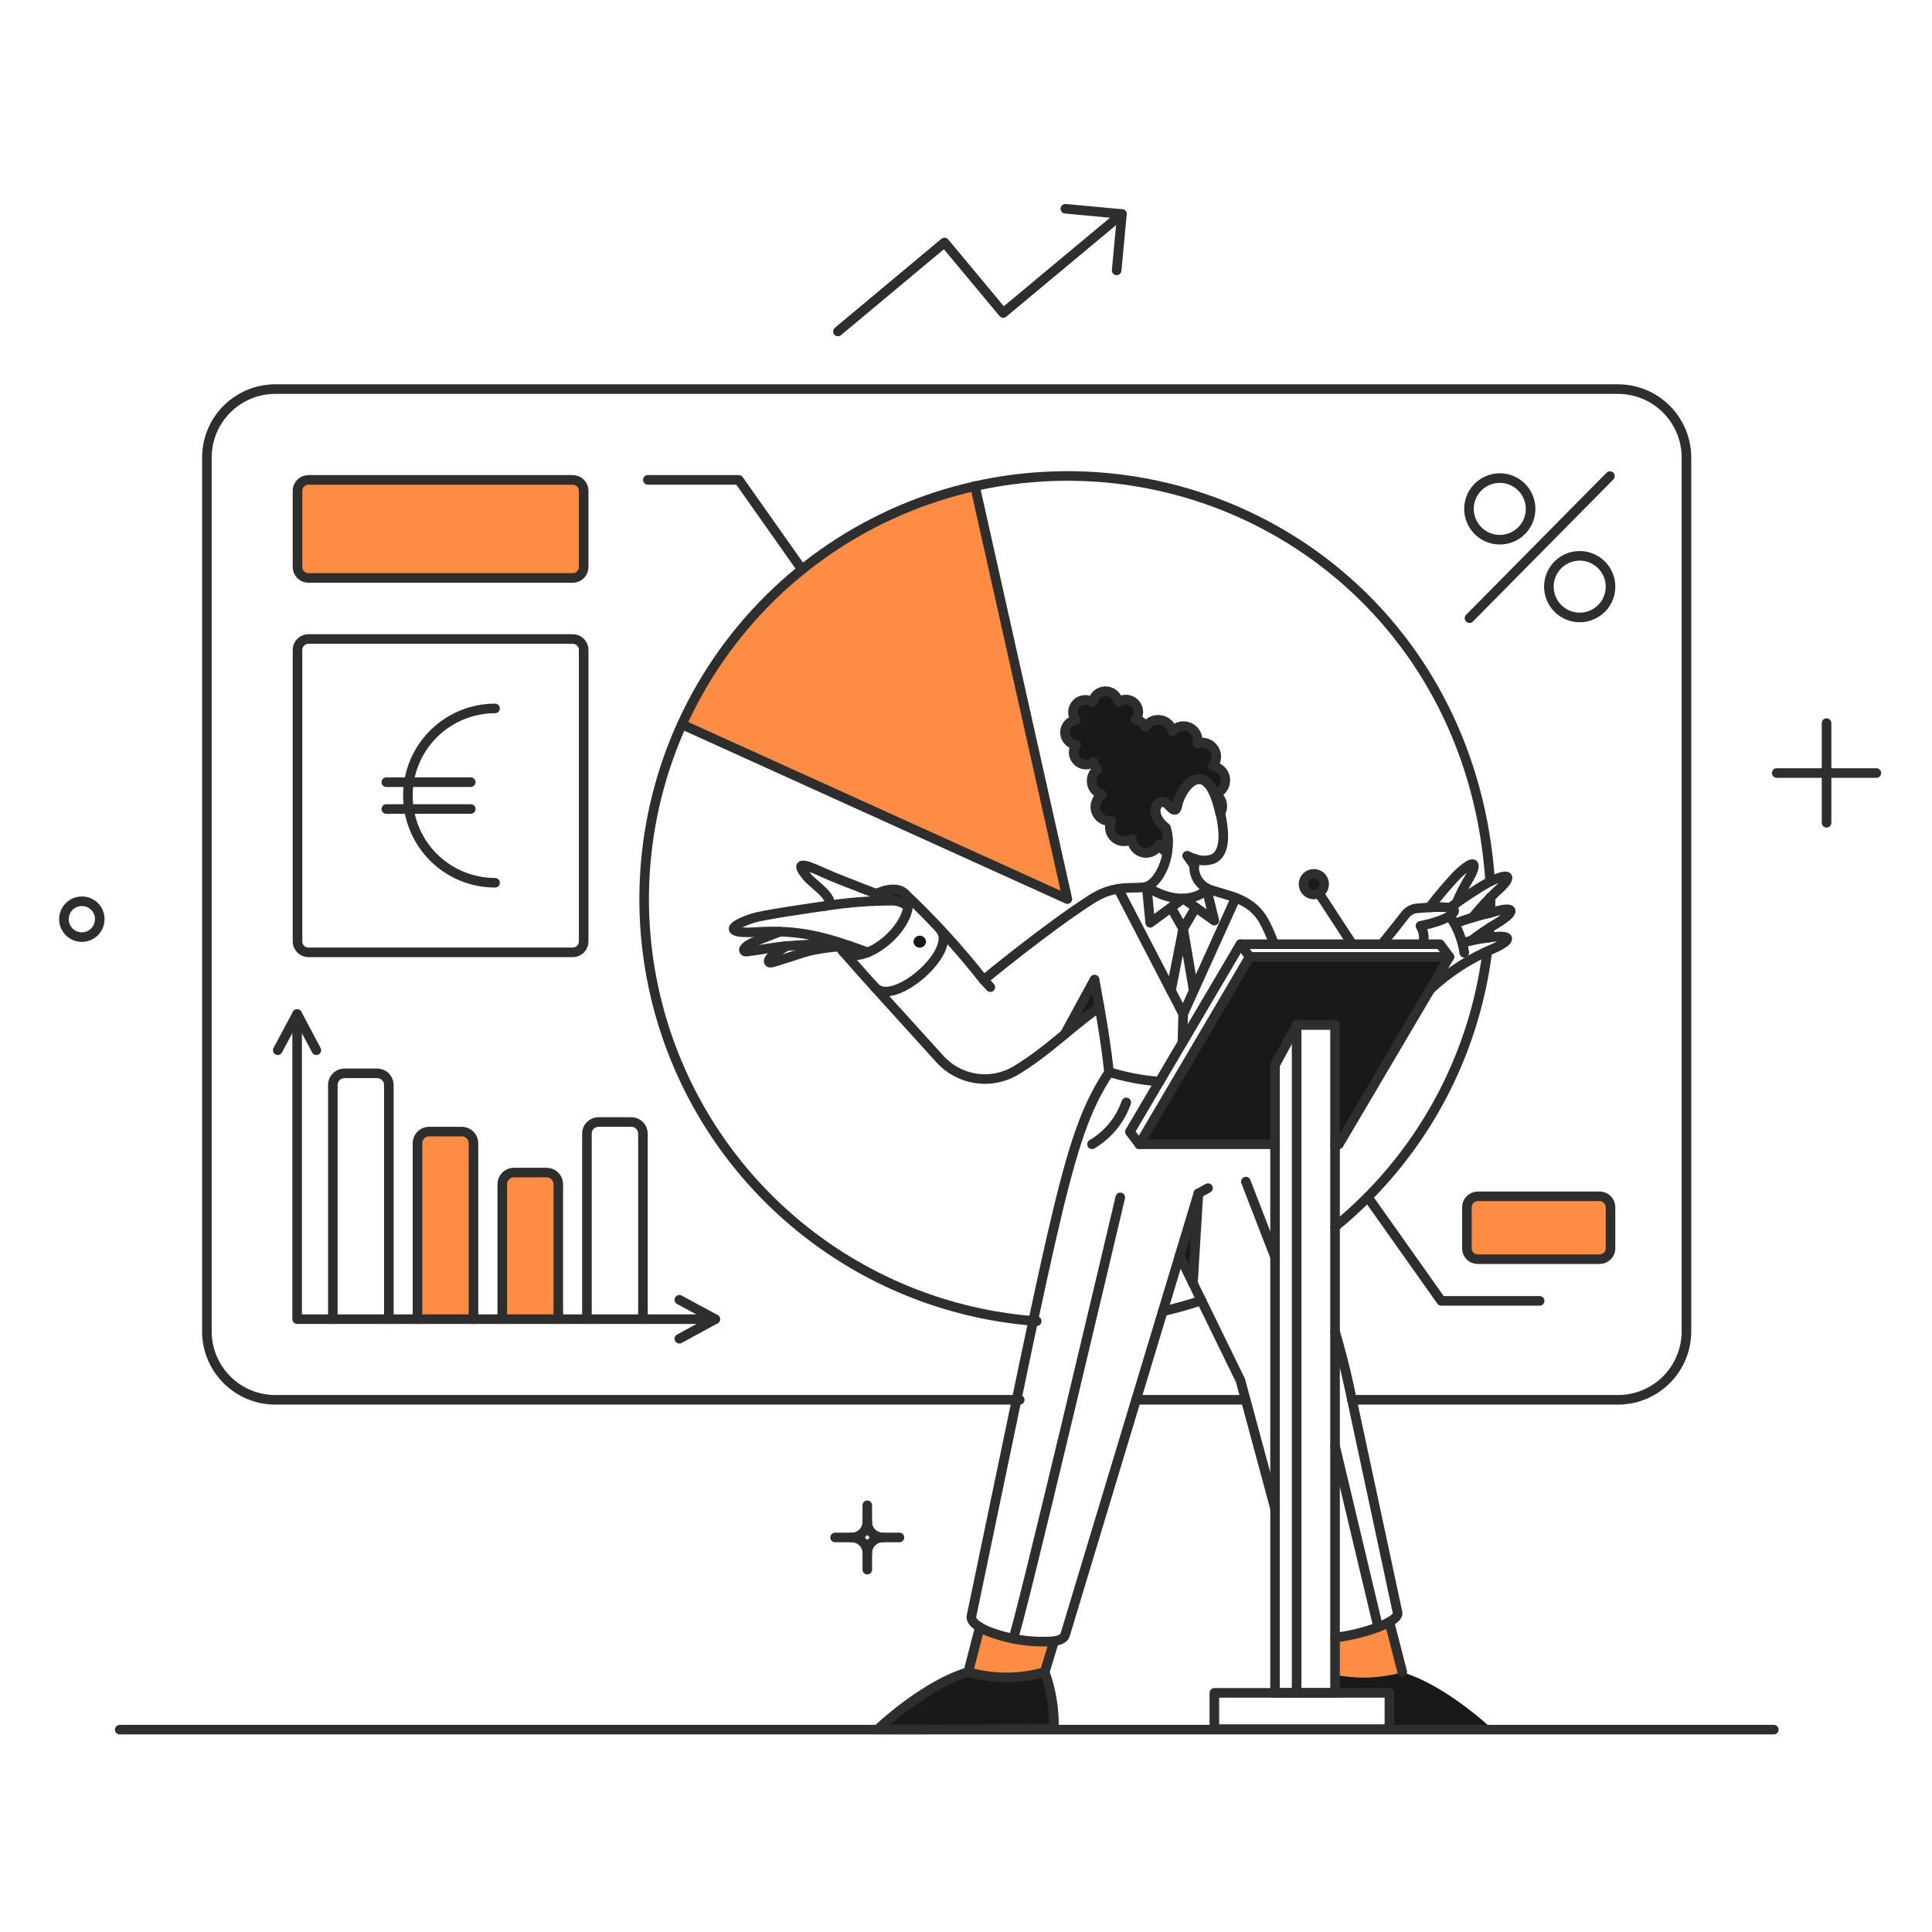<svg width="155" height="155" viewBox="0 0 155 155" fill="none" xmlns="http://www.w3.org/2000/svg">
<path d="M111.469 130.13C110.094 130.785 108.62 131.207 107.107 131.38V134.331C108.893 134.712 110.745 134.647 112.501 134.143L111.469 130.13Z" fill="#FF8C44"/>
<path d="M78.61 130.537L77.665 134.143C79.67 134.718 81.795 134.718 83.8 134.143L84.571 131.657C82.52 131.823 80.461 131.436 78.61 130.537Z" fill="#FF8C44"/>
<path d="M128.336 101.024H118.547C118.316 101.023 118.094 100.931 117.93 100.768C117.767 100.604 117.675 100.382 117.675 100.151V96.837C117.675 96.605 117.767 96.383 117.93 96.22C118.094 96.056 118.316 95.964 118.547 95.964H128.336C128.567 95.964 128.789 96.056 128.952 96.22C129.116 96.383 129.208 96.605 129.208 96.837V100.151C129.208 100.382 129.116 100.604 128.952 100.768C128.789 100.931 128.567 101.023 128.336 101.024Z" fill="#FF8C44"/>
<path d="M46.811 45.494V39.371C46.811 39.14 46.719 38.919 46.555 38.755C46.392 38.592 46.17 38.499 45.939 38.499H24.739C24.508 38.499 24.287 38.592 24.123 38.755C23.96 38.919 23.868 39.14 23.868 39.371V45.494C23.868 45.725 23.96 45.947 24.123 46.11C24.287 46.274 24.508 46.366 24.739 46.367H45.953C46.068 46.367 46.181 46.345 46.286 46.301C46.391 46.257 46.487 46.193 46.567 46.111C46.647 46.03 46.709 45.934 46.752 45.828C46.794 45.721 46.814 45.608 46.811 45.494Z" fill="#FF8C44"/>
<path d="M78.231 38.995C73.097 40.147 68.3 42.474 64.218 45.794C60.136 49.114 56.88 53.336 54.706 58.128L85.632 72.133L78.231 38.995Z" fill="#FF8C44"/>
<path d="M37.055 90.785H34.423C34.176 90.785 33.939 90.883 33.764 91.057C33.678 91.143 33.609 91.246 33.563 91.359C33.516 91.472 33.492 91.593 33.493 91.716V105.834H37.986V91.716C37.986 91.593 37.962 91.472 37.916 91.359C37.869 91.246 37.8 91.143 37.714 91.057C37.627 90.97 37.525 90.902 37.412 90.855C37.299 90.808 37.178 90.785 37.055 90.785Z" fill="#FF8C44"/>
<path d="M43.86 94.071H41.228C40.981 94.071 40.744 94.169 40.57 94.343C40.483 94.429 40.414 94.532 40.368 94.645C40.321 94.758 40.297 94.88 40.298 95.002V105.834H44.79V95.002C44.789 94.756 44.69 94.52 44.516 94.346C44.342 94.171 44.106 94.073 43.86 94.071Z" fill="#FF8C44"/>
<path d="M119.772 138.767C118.187 137.283 115.148 134.928 112.501 134.158C110.743 134.647 108.894 134.712 107.107 134.346V135.815H111.469V138.723L119.772 138.767Z" fill="#191919"/>
<path d="M91.322 57.063C91.336 57.305 91.262 57.544 91.114 57.736C91.284 57.758 91.446 57.823 91.583 57.926C91.721 58.028 91.829 58.165 91.898 58.322C91.985 58.177 92.102 58.053 92.24 57.958C92.379 57.862 92.536 57.797 92.702 57.767C92.868 57.737 93.038 57.742 93.201 57.783C93.364 57.823 93.517 57.898 93.649 58.002C93.861 58.17 94.008 58.405 94.068 58.667C94.231 58.47 94.456 58.333 94.706 58.279C94.956 58.224 95.218 58.256 95.448 58.369C95.678 58.482 95.863 58.668 95.974 58.899C96.085 59.13 96.114 59.392 96.058 59.642C96.296 59.554 96.558 59.549 96.799 59.628C97.041 59.707 97.249 59.865 97.39 60.076C97.532 60.287 97.598 60.54 97.578 60.793C97.559 61.047 97.454 61.286 97.282 61.473C97.544 61.5 97.789 61.616 97.975 61.803C98.16 61.989 98.276 62.234 98.302 62.496C98.327 62.758 98.261 63.021 98.115 63.24C97.969 63.459 97.752 63.621 97.501 63.698C97.632 63.773 97.746 63.874 97.837 63.995C97.927 64.116 97.993 64.254 98.029 64.4C98.066 64.547 98.073 64.699 98.049 64.848C98.026 64.998 97.972 65.14 97.892 65.268L97.805 64.89C96.758 60.557 94.664 63.102 94.403 64.745C94.344 65.05 94.155 65.065 93.778 64.629C92.993 63.698 91.916 65.178 93.516 66.403C93.669 66.831 93.723 67.287 93.675 67.74L93.633 68.352C93.488 68.302 93.356 68.222 93.246 68.116C93.135 68.01 93.049 67.882 92.993 67.74C92.891 67.98 92.709 68.178 92.478 68.3C92.247 68.422 91.981 68.461 91.725 68.409C91.469 68.358 91.238 68.22 91.072 68.018C90.906 67.817 90.814 67.564 90.812 67.303C90.604 67.444 90.356 67.512 90.106 67.497C89.856 67.483 89.618 67.385 89.429 67.221C89.24 67.057 89.11 66.835 89.061 66.589C89.011 66.344 89.044 66.089 89.154 65.864C88.993 65.882 88.829 65.867 88.674 65.817C88.519 65.768 88.377 65.686 88.256 65.578C88.135 65.469 88.038 65.336 87.972 65.188C87.907 65.039 87.873 64.878 87.874 64.716C87.884 64.525 87.936 64.338 88.026 64.17C88.117 64.001 88.244 63.855 88.398 63.742C88.145 63.668 87.926 63.509 87.777 63.292C87.628 63.075 87.559 62.814 87.581 62.551C87.595 62.391 87.643 62.234 87.721 62.093C87.8 61.952 87.908 61.83 88.037 61.733C87.872 61.574 87.767 61.363 87.74 61.135C87.55 61.283 87.314 61.357 87.073 61.343C86.833 61.33 86.606 61.23 86.434 61.062C86.262 60.894 86.156 60.669 86.137 60.429C86.118 60.189 86.186 59.95 86.33 59.757C86.088 59.729 85.865 59.614 85.701 59.433C85.538 59.253 85.445 59.019 85.441 58.775C85.437 58.532 85.522 58.294 85.68 58.109C85.839 57.923 86.059 57.802 86.301 57.767C86.149 57.579 86.071 57.342 86.081 57.1C86.091 56.858 86.189 56.628 86.357 56.453C86.524 56.279 86.75 56.171 86.991 56.151C87.233 56.13 87.473 56.199 87.668 56.343C87.702 56.097 87.823 55.871 88.01 55.707C88.198 55.543 88.438 55.452 88.686 55.451C88.935 55.449 89.176 55.536 89.366 55.697C89.555 55.859 89.68 56.083 89.718 56.329C89.862 56.219 90.033 56.15 90.213 56.13C90.394 56.11 90.576 56.139 90.741 56.214C90.905 56.29 91.046 56.409 91.149 56.558C91.251 56.708 91.311 56.882 91.322 57.063Z" fill="#191919"/>
<path d="M70.263 71.724L71.805 72.26C72.182 72.325 72.54 72.474 72.852 72.696C72.997 71.317 71.718 71.011 70.263 71.724Z" fill="#191919"/>
<path d="M68.156 75.897L67.385 75.926C67.647 76.754 68.65 76.813 69.624 76.406L68.156 75.897Z" fill="#191919"/>
<path d="M83.815 134.143C81.81 134.718 79.684 134.718 77.679 134.143C75.033 134.914 71.994 137.269 70.409 138.752C76.268 138.752 79.961 138.708 84.556 138.694C84.591 137.144 84.34 135.602 83.815 134.143Z" fill="#191919"/>
<path d="M105.406 70.081C105.243 70.081 105.083 70.13 104.946 70.221C104.81 70.312 104.704 70.442 104.642 70.593C104.579 70.744 104.562 70.911 104.594 71.072C104.626 71.232 104.705 71.38 104.82 71.496C104.936 71.612 105.084 71.69 105.245 71.722C105.405 71.754 105.572 71.738 105.723 71.676C105.926 71.591 106.088 71.43 106.172 71.227C106.256 71.024 106.256 70.795 106.173 70.592C106.109 70.441 106.003 70.312 105.867 70.221C105.73 70.13 105.57 70.081 105.406 70.081Z" fill="#191919"/>
<path d="M74.291 75.547C74.286 75.677 74.231 75.8 74.138 75.89C74.044 75.98 73.919 76.03 73.79 76.03C73.66 76.03 73.535 75.98 73.442 75.89C73.348 75.8 73.293 75.677 73.288 75.547C73.293 75.418 73.348 75.295 73.442 75.205C73.535 75.115 73.66 75.065 73.79 75.065C73.919 75.065 74.044 75.115 74.138 75.205C74.231 75.295 74.286 75.418 74.291 75.547Z" fill="#191919"/>
<path d="M87.799 78.587L85.426 82.963C86.254 82.279 87.127 81.553 88.217 80.753C87.988 79.474 87.813 78.587 87.799 78.587Z" fill="#191919"/>
<path d="M96.144 95.744L95.708 102.956L94.632 100.745L96.144 95.744Z" fill="#191919"/>
<path d="M100.26 76.769L91.405 91.803H102.295V85.449L104.025 82.237H107.108V91.803H107.413L116.282 76.769H100.26Z" fill="#191919"/>
<path d="M95.244 68.654L95.823 69.459L95.906 68.916C95.678 68.85 95.456 68.763 95.244 68.654Z" fill="#191919"/>
<path d="M114.145 75.751C114.224 75.508 114.248 75.249 114.215 74.996C114.183 74.742 114.094 74.498 113.956 74.282C114.319 74.21 116.239 73.803 116.634 73.178C117.027 72.538 114.192 72.844 113.698 72.872C113.51 72.886 113.327 72.941 113.162 73.031C112.997 73.121 112.852 73.245 112.738 73.395C112.331 73.918 111.618 74.82 110.862 75.75" stroke="#2E2E2E" stroke-width="0.769" stroke-linecap="round" stroke-linejoin="round"/>
<path d="M117.358 75.649C118.007 75.452 118.673 75.316 119.347 75.242C121.395 74.897 121.383 75.417 119.711 76.144C117.87 76.921 116.183 78.023 114.73 79.396" stroke="#2E2E2E" stroke-width="0.769" stroke-linecap="round" stroke-linejoin="round"/>
<path d="M116.747 74.079C117.687 73.732 118.649 73.446 119.626 73.222C121.616 72.6 121.663 73.122 120.106 74.064C119.402 74.484 118.722 74.944 118.07 75.441" stroke="#2E2E2E" stroke-width="0.769" stroke-linecap="round" stroke-linejoin="round"/>
<path d="M116.557 72.655C117.474 71.985 118.425 71.364 119.407 70.793C121.276 69.864 121.397 70.343 120.032 71.549C119.354 72.194 118.721 72.884 118.138 73.616" stroke="#2E2E2E" stroke-width="0.769" stroke-linecap="round" stroke-linejoin="round"/>
<path d="M114.692 72.801C115.37 71.896 116.1 71.032 116.878 70.212C118.375 68.757 118.656 69.197 117.692 70.747C117.379 71.287 117.102 71.846 116.863 72.422" stroke="#2E2E2E" stroke-width="0.769" stroke-linecap="round" stroke-linejoin="round"/>
<path d="M117.476 76.435C117.32 75.379 116.921 74.374 116.312 73.498" stroke="#2E2E2E" stroke-width="0.769" stroke-linecap="round" stroke-linejoin="round"/>
<path d="M91.143 112.304H99.939" stroke="#2E2E2E" stroke-width="0.769" stroke-linecap="round" stroke-linejoin="round"/>
<path d="M81.811 112.304H22.094C21.372 112.305 20.657 112.163 19.989 111.887C19.322 111.611 18.716 111.206 18.206 110.695C17.695 110.185 17.29 109.579 17.014 108.912C16.738 108.245 16.597 107.53 16.598 106.808V36.712C16.598 35.99 16.739 35.275 17.015 34.608C17.291 33.941 17.696 33.335 18.206 32.824C18.717 32.314 19.323 31.909 19.99 31.633C20.657 31.357 21.372 31.215 22.094 31.216H129.804C130.526 31.216 131.241 31.358 131.908 31.634C132.575 31.91 133.181 32.315 133.691 32.825C134.201 33.335 134.606 33.941 134.882 34.608C135.158 35.275 135.3 35.99 135.3 36.712V106.808C135.301 107.53 135.159 108.245 134.883 108.912C134.607 109.579 134.202 110.185 133.691 110.695C133.181 111.206 132.575 111.611 131.908 111.887C131.241 112.163 130.526 112.305 129.804 112.304H108.459" stroke="#2E2E2E" stroke-width="0.769" stroke-linecap="round" stroke-linejoin="round"/>
<path d="M97.918 65.297L97.831 64.919C96.792 60.676 94.777 63.027 94.448 64.67C94.352 65.144 94.128 65.017 93.804 64.643C93.019 63.712 91.951 65.165 93.541 66.417C93.715 66.991 93.76 67.597 93.674 68.191C93.587 69.252 92.962 70.735 92.002 71.142C94.866 73.003 96.873 71.593 96.786 71.244C96.391 71.019 96.087 70.663 95.927 70.238C95.767 69.813 95.76 69.345 95.908 68.916C96.379 69.086 96.897 69.076 97.362 68.89C98.006 68.562 98.424 67.612 97.918 65.297Z" stroke="#2E2E2E" stroke-width="0.769" stroke-linecap="round" stroke-linejoin="round"/>
<path d="M92.001 71.142C90.91 71.372 89.529 70.88 87.537 72.16C83.916 74.486 78.915 78.616 78.915 78.616C76.973 76.144 74.85 73.821 72.562 71.666" stroke="#2E2E2E" stroke-width="0.769" stroke-linecap="round" stroke-linejoin="round"/>
<path d="M96.784 71.259C98.267 71.871 100.245 71.913 101.364 73.832C101.703 74.445 101.986 75.088 102.212 75.751" stroke="#2E2E2E" stroke-width="0.769" stroke-linecap="round" stroke-linejoin="round"/>
<path d="M70.307 71.703C71.593 71.091 72.731 71.275 72.852 72.303C73.041 73.91 70.9 76.185 69.043 76.589C68.277 76.756 67.6 76.589 67.387 75.931" stroke="#2E2E2E" stroke-width="0.769" stroke-linecap="round" stroke-linejoin="round"/>
<path d="M67.659 76.367C69.676 78.672 72.422 81.662 75.382 84.938C76.133 85.783 77.155 86.34 78.273 86.513C79.391 86.685 80.533 86.463 81.504 85.883C84.074 84.315 85.455 82.791 88.209 80.775C88.467 82.237 88.786 84.213 88.974 86C90.287 86.414 91.644 86.673 93.016 86.77" stroke="#2E2E2E" stroke-width="0.769" stroke-linecap="round" stroke-linejoin="round"/>
<path d="M72.852 72.698C72.54 72.476 72.182 72.327 71.805 72.262C71.805 72.262 67.576 70.704 66.122 70.037C64.117 69.119 63.826 69.235 64.798 70.401C65.222 70.908 67.358 72.335 66.209 72.684" stroke="#2E2E2E" stroke-width="0.769" stroke-linecap="round" stroke-linejoin="round"/>
<path d="M68.156 75.882C66.861 75.576 64.302 75.824 63.168 75.896C62.238 75.955 60.899 76.232 59.868 76.347C59.635 76.373 59.373 76.027 60.74 75.46L62.572 74.748" stroke="#2E2E2E" stroke-width="0.769" stroke-linecap="round" stroke-linejoin="round"/>
<path d="M68.206 75.898C67.148 75.923 66.094 76.044 65.058 76.26C64.216 76.464 62.791 77.003 61.874 77.234C61.645 77.293 61.339 77.005 62.601 76.216C62.706 76.157 62.887 76.036 63.114 75.9" stroke="#2E2E2E" stroke-width="0.769" stroke-linecap="round" stroke-linejoin="round"/>
<path d="M84.569 131.671L83.815 134.143" stroke="#2E2E2E" stroke-width="0.769" stroke-linecap="round" stroke-linejoin="round"/>
<path d="M77.679 134.143L78.611 130.545" stroke="#2E2E2E" stroke-width="0.769" stroke-linecap="round" stroke-linejoin="round"/>
<path d="M88.991 86.002C85.719 90.96 84.98 96.028 77.94 129.65C77.826 130.198 78.79 130.681 79.31 130.89C80.983 131.537 82.78 131.803 84.569 131.671C85.034 131.595 85.356 131.441 85.444 131.191L96.144 95.743L96.915 95.321" stroke="#2E2E2E" stroke-width="0.769" stroke-linecap="round" stroke-linejoin="round"/>
<path d="M87.609 91.803C88.894 91.044 89.868 89.854 90.358 88.445" stroke="#2E2E2E" stroke-width="0.769" stroke-linecap="round" stroke-linejoin="round"/>
<path d="M81.27 131.453C81.532 131.497 89.878 96.064 89.878 96.064" stroke="#2E2E2E" stroke-width="0.769" stroke-linecap="round" stroke-linejoin="round"/>
<path d="M102.295 121.028L99.518 110.749L94.632 100.745" stroke="#2E2E2E" stroke-width="0.769" stroke-linecap="round" stroke-linejoin="round"/>
<path d="M107.108 131.38C109.274 131.133 112.298 130.13 112.124 129.374L108.215 111.141C107.9 109.693 107.531 108.258 107.11 106.837" stroke="#2E2E2E" stroke-width="0.769" stroke-linecap="round" stroke-linejoin="round"/>
<path d="M102.294 100.847L99.954 94.798" stroke="#2E2E2E" stroke-width="0.769" stroke-linecap="round" stroke-linejoin="round"/>
<path d="M110.568 130.537L107.108 116.012" stroke="#2E2E2E" stroke-width="0.769" stroke-linecap="round" stroke-linejoin="round"/>
<path d="M91.405 91.803L90.648 90.799L99.518 75.751H115.526L116.281 76.769" stroke="#2E2E2E" stroke-width="0.769" stroke-linecap="round" stroke-linejoin="round"/>
<path d="M99.518 75.751L100.259 76.769" stroke="#2E2E2E" stroke-width="0.769" stroke-linecap="round" stroke-linejoin="round"/>
<path d="M84.556 138.694C79.965 138.708 76.269 138.752 70.409 138.752C71.994 137.269 75.033 134.914 77.679 134.143C79.684 134.718 81.81 134.718 83.815 134.143C84.341 135.601 84.592 137.144 84.556 138.694Z" stroke="#2E2E2E" stroke-width="0.769" stroke-linecap="round" stroke-linejoin="round"/>
<path d="M112.502 134.143L111.469 130.13" stroke="#2E2E2E" stroke-width="0.769" stroke-linecap="round" stroke-linejoin="round"/>
<path d="M9.604 138.766H142.308" stroke="#2E2E2E" stroke-width="0.769" stroke-linecap="round" stroke-linejoin="round"/>
<path d="M107.108 135.814H102.294V85.449L104.025 82.236H107.108V135.814Z" stroke="#2E2E2E" stroke-width="0.769" stroke-linecap="round" stroke-linejoin="round"/>
<path d="M104.025 82.236V135.814" stroke="#2E2E2E" stroke-width="0.769" stroke-linecap="round" stroke-linejoin="round"/>
<path d="M111.469 138.723H97.424V135.815H111.469V138.723Z" stroke="#2E2E2E" stroke-width="0.769" stroke-linecap="round" stroke-linejoin="round"/>
<path d="M96.391 104.337C95.372 104.67 94.338 104.961 93.294 105.208" stroke="#2E2E2E" stroke-width="0.769" stroke-linecap="round" stroke-linejoin="round"/>
<path d="M119.321 76.347C118.237 85.001 113.863 92.906 107.108 98.422" stroke="#2E2E2E" stroke-width="0.769" stroke-linecap="round" stroke-linejoin="round"/>
<path d="M119.51 74.442C119.495 74.704 119.466 74.966 119.452 75.228" stroke="#2E2E2E" stroke-width="0.769" stroke-linecap="round" stroke-linejoin="round"/>
<path d="M119.582 71.973C119.582 72.4 119.582 72.815 119.569 73.239" stroke="#2E2E2E" stroke-width="0.769" stroke-linecap="round" stroke-linejoin="round"/>
<path d="M83.175 105.994C76.809 105.533 70.701 103.286 65.553 99.511C60.406 95.736 56.427 90.587 54.073 84.653C51.718 78.72 51.085 72.243 52.245 65.966C53.404 59.689 56.31 53.866 60.629 49.165C66.417 42.866 74.371 38.984 82.899 38.297C100.944 36.837 118.163 49.853 119.553 70.721" stroke="#2E2E2E" stroke-width="0.769" stroke-linecap="round" stroke-linejoin="round"/>
<path d="M78.217 38.995L85.632 72.131L54.706 58.115" stroke="#2E2E2E" stroke-width="0.769" stroke-linecap="round" stroke-linejoin="round"/>
<path d="M64.339 45.685L59.272 38.5H51.973" stroke="#2E2E2E" stroke-width="0.769" stroke-linecap="round" stroke-linejoin="round"/>
<path d="M109.739 96.049L115.628 104.366H123.523" stroke="#2E2E2E" stroke-width="0.769" stroke-linecap="round" stroke-linejoin="round"/>
<path d="M122.796 40.813C122.799 41.302 122.657 41.781 122.388 42.189C122.119 42.597 121.735 42.916 121.284 43.106C120.947 43.247 120.583 43.312 120.218 43.297C119.853 43.281 119.496 43.184 119.172 43.014C118.849 42.843 118.567 42.603 118.348 42.311C118.128 42.019 117.976 41.682 117.903 41.324C117.813 40.885 117.844 40.431 117.993 40.009C118.141 39.586 118.401 39.212 118.746 38.926C119.09 38.64 119.505 38.453 119.947 38.385C120.39 38.316 120.842 38.369 121.257 38.537C121.558 38.659 121.832 38.84 122.063 39.068C122.294 39.296 122.478 39.568 122.603 39.867C122.729 40.167 122.795 40.487 122.796 40.813Z" stroke="#2E2E2E" stroke-width="0.769" stroke-linecap="round" stroke-linejoin="round"/>
<path d="M129.208 47.05C129.211 47.539 129.069 48.018 128.8 48.426C128.531 48.834 128.146 49.153 127.696 49.343C127.207 49.549 126.665 49.592 126.15 49.466C125.634 49.34 125.173 49.052 124.834 48.644C124.496 48.236 124.297 47.73 124.268 47.201C124.238 46.671 124.38 46.147 124.672 45.704C124.964 45.261 125.391 44.924 125.889 44.742C126.387 44.561 126.931 44.544 127.439 44.695C127.948 44.846 128.394 45.156 128.713 45.58C129.031 46.004 129.205 46.52 129.208 47.05Z" stroke="#2E2E2E" stroke-width="0.769" stroke-linecap="round" stroke-linejoin="round"/>
<path d="M117.896 49.594L129.164 38.195" stroke="#2E2E2E" stroke-width="0.769" stroke-linecap="round" stroke-linejoin="round"/>
<path d="M46.826 39.373C46.825 39.142 46.733 38.92 46.57 38.757C46.406 38.593 46.185 38.501 45.953 38.5H24.739C24.508 38.501 24.287 38.593 24.124 38.757C23.96 38.92 23.868 39.142 23.868 39.373V45.495C23.868 45.727 23.96 45.948 24.124 46.111C24.287 46.275 24.508 46.367 24.739 46.368H45.953C46.185 46.367 46.406 46.275 46.57 46.112C46.733 45.948 46.825 45.727 46.826 45.495V39.373Z" stroke="#2E2E2E" stroke-width="0.769" stroke-linecap="round" stroke-linejoin="round"/>
<path d="M46.826 52.139C46.825 51.907 46.733 51.686 46.57 51.522C46.406 51.359 46.185 51.267 45.953 51.266H24.739C24.508 51.267 24.287 51.359 24.124 51.523C23.96 51.686 23.868 51.907 23.868 52.139V75.533C23.868 75.764 23.96 75.986 24.124 76.149C24.287 76.312 24.508 76.405 24.739 76.405H45.953C46.185 76.405 46.406 76.313 46.57 76.149C46.733 75.986 46.825 75.764 46.826 75.533V52.139Z" stroke="#2E2E2E" stroke-width="0.769" stroke-linecap="round" stroke-linejoin="round"/>
<path d="M117.685 100.149C117.685 100.321 117.735 100.489 117.83 100.632C117.924 100.775 118.059 100.887 118.218 100.954C118.323 100.998 118.436 101.021 118.55 101.021H128.335C128.567 101.021 128.788 100.929 128.952 100.766C129.116 100.602 129.208 100.38 129.208 100.149V96.849C129.208 96.617 129.116 96.396 128.952 96.232C128.788 96.068 128.567 95.977 128.335 95.976H118.564C118.333 95.977 118.11 96.069 117.945 96.232C117.781 96.395 117.687 96.617 117.685 96.849V100.149Z" stroke="#2E2E2E" stroke-width="0.769" stroke-linecap="round" stroke-linejoin="round"/>
<path d="M31.196 105.834V87.034C31.194 86.789 31.095 86.554 30.92 86.381C30.746 86.208 30.511 86.111 30.265 86.111H27.633C27.448 86.112 27.268 86.168 27.115 86.271C26.962 86.374 26.843 86.52 26.772 86.691C26.726 86.805 26.702 86.926 26.703 87.049V105.834" stroke="#2E2E2E" stroke-width="0.769" stroke-linecap="round" stroke-linejoin="round"/>
<path d="M23.838 81.364V105.834H57.382" stroke="#2E2E2E" stroke-width="0.769" stroke-linecap="round" stroke-linejoin="round"/>
<path d="M37.986 105.834V91.716C37.984 91.469 37.886 91.233 37.712 91.059C37.538 90.885 37.302 90.787 37.055 90.785H34.423C34.176 90.785 33.939 90.883 33.764 91.057C33.678 91.143 33.609 91.246 33.563 91.359C33.516 91.472 33.492 91.593 33.493 91.716V105.834" stroke="#2E2E2E" stroke-width="0.769" stroke-linecap="round" stroke-linejoin="round"/>
<path d="M44.79 105.834V95.002C44.789 94.756 44.69 94.52 44.516 94.346C44.342 94.171 44.106 94.073 43.86 94.072H41.228C40.981 94.071 40.744 94.169 40.569 94.343C40.482 94.43 40.414 94.532 40.367 94.645C40.32 94.759 40.297 94.88 40.297 95.002V105.834" stroke="#2E2E2E" stroke-width="0.769" stroke-linecap="round" stroke-linejoin="round"/>
<path d="M51.581 105.834V90.945C51.58 90.699 51.481 90.463 51.307 90.288C51.133 90.114 50.897 90.016 50.65 90.014H48.017C47.771 90.014 47.534 90.112 47.359 90.286C47.273 90.373 47.204 90.475 47.157 90.588C47.111 90.701 47.087 90.823 47.088 90.945V105.834" stroke="#2E2E2E" stroke-width="0.769" stroke-linecap="round" stroke-linejoin="round"/>
<path d="M22.283 84.257L23.839 81.349L25.38 84.257" stroke="#2E2E2E" stroke-width="0.769" stroke-linecap="round" stroke-linejoin="round"/>
<path d="M54.503 104.279L57.381 105.834L54.504 107.404" stroke="#2E2E2E" stroke-width="0.769" stroke-linecap="round" stroke-linejoin="round"/>
<path d="M92.001 71.142L92.277 74.035L94.923 72.087L97.424 73.861L96.784 71.259" stroke="#2E2E2E" stroke-width="0.769" stroke-linecap="round" stroke-linejoin="round"/>
<path d="M89.718 71.317L94.923 81.349L94.865 83.632" stroke="#2E2E2E" stroke-width="0.769" stroke-linecap="round" stroke-linejoin="round"/>
<path d="M99.14 72.029L94.923 81.35" stroke="#2E2E2E" stroke-width="0.769" stroke-linecap="round" stroke-linejoin="round"/>
<path d="M93.948 72.815L94.923 74.515L95.926 72.815" stroke="#2E2E2E" stroke-width="0.769" stroke-linecap="round" stroke-linejoin="round"/>
<path d="M93.948 79.459L94.923 74.515L95.766 79.459" stroke="#2E2E2E" stroke-width="0.769" stroke-linecap="round" stroke-linejoin="round"/>
<path d="M39.718 70.822C37.864 70.822 36.085 70.085 34.773 68.774C33.462 67.462 32.725 65.684 32.725 63.829C32.725 61.974 33.462 60.195 34.773 58.884C36.085 57.572 37.864 56.835 39.718 56.835" stroke="#2E2E2E" stroke-width="0.769" stroke-linecap="round" stroke-linejoin="round"/>
<path d="M37.768 62.753H30.992" stroke="#2E2E2E" stroke-width="0.769" stroke-linecap="round" stroke-linejoin="round"/>
<path d="M37.768 64.905H30.992" stroke="#2E2E2E" stroke-width="0.769" stroke-linecap="round" stroke-linejoin="round"/>
<path d="M146.54 58.013V66.01" stroke="#2E2E2E" stroke-width="0.769" stroke-linecap="round" stroke-linejoin="round"/>
<path d="M150.538 62.019H142.541" stroke="#2E2E2E" stroke-width="0.769" stroke-linecap="round" stroke-linejoin="round"/>
<path d="M67.225 26.593L75.775 19.454L80.485 25.11L90.009 17.171" stroke="#2E2E2E" stroke-width="0.769" stroke-linecap="round" stroke-linejoin="round"/>
<path d="M85.473 16.749L90.009 17.171L89.587 21.692" stroke="#2E2E2E" stroke-width="0.769" stroke-linecap="round" stroke-linejoin="round"/>
<path d="M108.488 75.751L105.813 71.651" stroke="#2E2E2E" stroke-width="0.769" stroke-linecap="round" stroke-linejoin="round"/>
<path d="M104.578 70.91C104.574 71.021 104.593 71.131 104.634 71.235C104.674 71.338 104.734 71.433 104.812 71.512C104.889 71.592 104.982 71.655 105.084 71.699C105.187 71.742 105.296 71.764 105.408 71.764C105.519 71.764 105.629 71.741 105.731 71.698C105.833 71.655 105.925 71.591 106.003 71.511C106.08 71.431 106.14 71.337 106.181 71.234C106.221 71.13 106.239 71.019 106.236 70.908C106.229 70.693 106.139 70.488 105.984 70.338C105.829 70.188 105.622 70.104 105.406 70.105C105.19 70.105 104.983 70.189 104.829 70.339C104.674 70.49 104.584 70.694 104.578 70.91Z" stroke="#2E2E2E" stroke-width="0.769" stroke-linecap="round" stroke-linejoin="round"/>
<path d="M8.005 73.745C8.005 74.03 7.92 74.308 7.762 74.544C7.604 74.781 7.379 74.965 7.116 75.074C6.854 75.183 6.564 75.211 6.285 75.156C6.006 75.1 5.75 74.963 5.549 74.762C5.348 74.561 5.211 74.304 5.155 74.025C5.099 73.746 5.128 73.457 5.237 73.194C5.346 72.931 5.53 72.707 5.766 72.548C6.003 72.39 6.281 72.306 6.565 72.305C6.755 72.305 6.942 72.341 7.117 72.413C7.292 72.486 7.451 72.591 7.585 72.725C7.719 72.859 7.825 73.018 7.897 73.193C7.969 73.368 8.006 73.556 8.005 73.745Z" stroke="#2E2E2E" stroke-width="0.769" stroke-linecap="round" stroke-linejoin="round"/>
<path d="M78.915 78.615L79.453 79.197" stroke="#2E2E2E" stroke-width="0.769" stroke-linecap="round" stroke-linejoin="round"/>
<path d="M70.162 79.183C71.659 80.884 76.923 76.26 75.425 74.559" stroke="#2E2E2E" stroke-width="0.769" stroke-linecap="round" stroke-linejoin="round"/>
<path d="M85.429 82.962L87.813 78.586C87.813 78.586 87.974 79.497 88.207 80.776" stroke="#2E2E2E" stroke-width="0.769" stroke-linecap="round" stroke-linejoin="round"/>
<path d="M96.144 95.744L95.708 102.955" stroke="#2E2E2E" stroke-width="0.769" stroke-linecap="round" stroke-linejoin="round"/>
<path d="M107.107 91.803H107.413L116.281 76.769H100.259L91.404 91.803H102.294" stroke="#2E2E2E" stroke-width="0.769" stroke-linecap="round" stroke-linejoin="round"/>
<path d="M69.624 76.405C66.502 75.263 64.263 74.536 60.624 74.777C58.487 74.919 58.154 74.417 60.362 73.672C61.177 73.397 65.306 72.813 66.207 72.684C68.059 72.394 69.931 72.253 71.805 72.262" stroke="#2E2E2E" stroke-width="0.769" stroke-linecap="round" stroke-linejoin="round"/>
<path d="M95.906 68.916C95.678 68.85 95.456 68.762 95.244 68.654L95.823 69.459" stroke="#2E2E2E" stroke-width="0.769" stroke-linecap="round" stroke-linejoin="round"/>
<path d="M91.322 57.063C91.336 57.305 91.262 57.544 91.114 57.736C91.284 57.758 91.446 57.823 91.583 57.926C91.721 58.028 91.829 58.165 91.898 58.322C91.985 58.177 92.102 58.053 92.24 57.958C92.379 57.862 92.536 57.797 92.702 57.767C92.868 57.737 93.038 57.742 93.201 57.783C93.364 57.823 93.517 57.898 93.649 58.002C93.861 58.17 94.008 58.405 94.068 58.667C94.231 58.47 94.456 58.333 94.706 58.279C94.956 58.224 95.218 58.256 95.448 58.369C95.678 58.481 95.863 58.668 95.974 58.899C96.085 59.13 96.114 59.392 96.058 59.642C96.296 59.554 96.558 59.549 96.799 59.628C97.041 59.707 97.249 59.864 97.39 60.076C97.532 60.287 97.598 60.54 97.578 60.793C97.559 61.047 97.454 61.286 97.282 61.473C97.544 61.5 97.789 61.616 97.975 61.803C98.16 61.989 98.276 62.234 98.302 62.496C98.327 62.758 98.261 63.021 98.115 63.24C97.969 63.459 97.752 63.621 97.501 63.698C97.632 63.773 97.746 63.874 97.837 63.995C97.927 64.116 97.993 64.254 98.029 64.4C98.066 64.547 98.073 64.699 98.049 64.848C98.026 64.998 97.972 65.14 97.892 65.268L97.805 64.89C96.758 60.557 94.664 63.102 94.403 64.745C94.344 65.05 94.155 65.065 93.778 64.629C92.993 63.698 91.916 65.178 93.516 66.403C93.669 66.831 93.723 67.287 93.675 67.74L93.633 68.352C93.488 68.302 93.356 68.222 93.246 68.116C93.135 68.01 93.049 67.882 92.993 67.74C92.891 67.98 92.709 68.178 92.478 68.3C92.247 68.422 91.981 68.461 91.725 68.409C91.469 68.358 91.238 68.22 91.072 68.018C90.906 67.817 90.814 67.564 90.812 67.303C90.604 67.444 90.356 67.512 90.106 67.497C89.856 67.483 89.618 67.385 89.429 67.221C89.24 67.057 89.11 66.835 89.061 66.589C89.011 66.344 89.044 66.089 89.154 65.864C88.993 65.882 88.829 65.867 88.674 65.817C88.519 65.768 88.377 65.686 88.256 65.578C88.135 65.469 88.038 65.336 87.972 65.188C87.907 65.039 87.873 64.878 87.874 64.716C87.884 64.525 87.936 64.338 88.026 64.17C88.117 64.001 88.244 63.855 88.398 63.742C88.145 63.668 87.926 63.509 87.777 63.292C87.628 63.075 87.559 62.814 87.581 62.551C87.595 62.391 87.643 62.234 87.721 62.093C87.8 61.952 87.908 61.83 88.037 61.733C87.872 61.574 87.767 61.363 87.74 61.135C87.55 61.283 87.314 61.357 87.073 61.343C86.833 61.33 86.606 61.23 86.434 61.062C86.262 60.894 86.156 60.669 86.137 60.429C86.118 60.189 86.186 59.95 86.33 59.757C86.088 59.729 85.865 59.614 85.701 59.433C85.538 59.253 85.445 59.019 85.441 58.775C85.437 58.531 85.522 58.294 85.68 58.109C85.839 57.923 86.059 57.802 86.301 57.767C86.149 57.579 86.071 57.342 86.081 57.1C86.091 56.858 86.189 56.628 86.357 56.453C86.524 56.279 86.75 56.171 86.991 56.151C87.233 56.13 87.473 56.199 87.668 56.343C87.702 56.097 87.823 55.871 88.01 55.707C88.198 55.543 88.438 55.452 88.686 55.451C88.935 55.449 89.176 55.536 89.366 55.697C89.555 55.859 89.68 56.083 89.718 56.329C89.862 56.219 90.033 56.15 90.213 56.13C90.394 56.11 90.576 56.139 90.741 56.214C90.905 56.29 91.046 56.409 91.149 56.558C91.251 56.708 91.311 56.882 91.322 57.063Z" stroke="#2E2E2E" stroke-width="0.769" stroke-linejoin="round"/>
<path d="M69.581 120.766V122.092" stroke="#2E2E2E" stroke-width="0.769" stroke-linecap="round" stroke-linejoin="round"/>
<path d="M72.16 123.347H70.835" stroke="#2E2E2E" stroke-width="0.769" stroke-linecap="round" stroke-linejoin="round"/>
<path d="M69.581 125.928V124.602" stroke="#2E2E2E" stroke-width="0.769" stroke-linecap="round" stroke-linejoin="round"/>
<path d="M66.999 123.347H68.326" stroke="#2E2E2E" stroke-width="0.769" stroke-linecap="round" stroke-linejoin="round"/>
<path d="M70.835 123.347C70.502 123.347 70.183 123.215 69.947 122.98C69.831 122.864 69.738 122.725 69.675 122.573C69.612 122.42 69.58 122.257 69.581 122.092C69.581 122.257 69.549 122.42 69.486 122.573C69.423 122.725 69.331 122.864 69.214 122.98C69.098 123.097 68.959 123.189 68.807 123.252C68.654 123.315 68.491 123.348 68.326 123.347C68.659 123.348 68.978 123.479 69.214 123.714C69.331 123.83 69.424 123.969 69.487 124.121C69.55 124.273 69.582 124.437 69.582 124.602C69.581 124.354 69.655 124.111 69.792 123.905C69.93 123.699 70.126 123.538 70.355 123.442C70.508 123.379 70.671 123.347 70.835 123.347Z" stroke="#2E2E2E" stroke-width="0.769" stroke-linecap="round" stroke-linejoin="round"/>
</svg>
